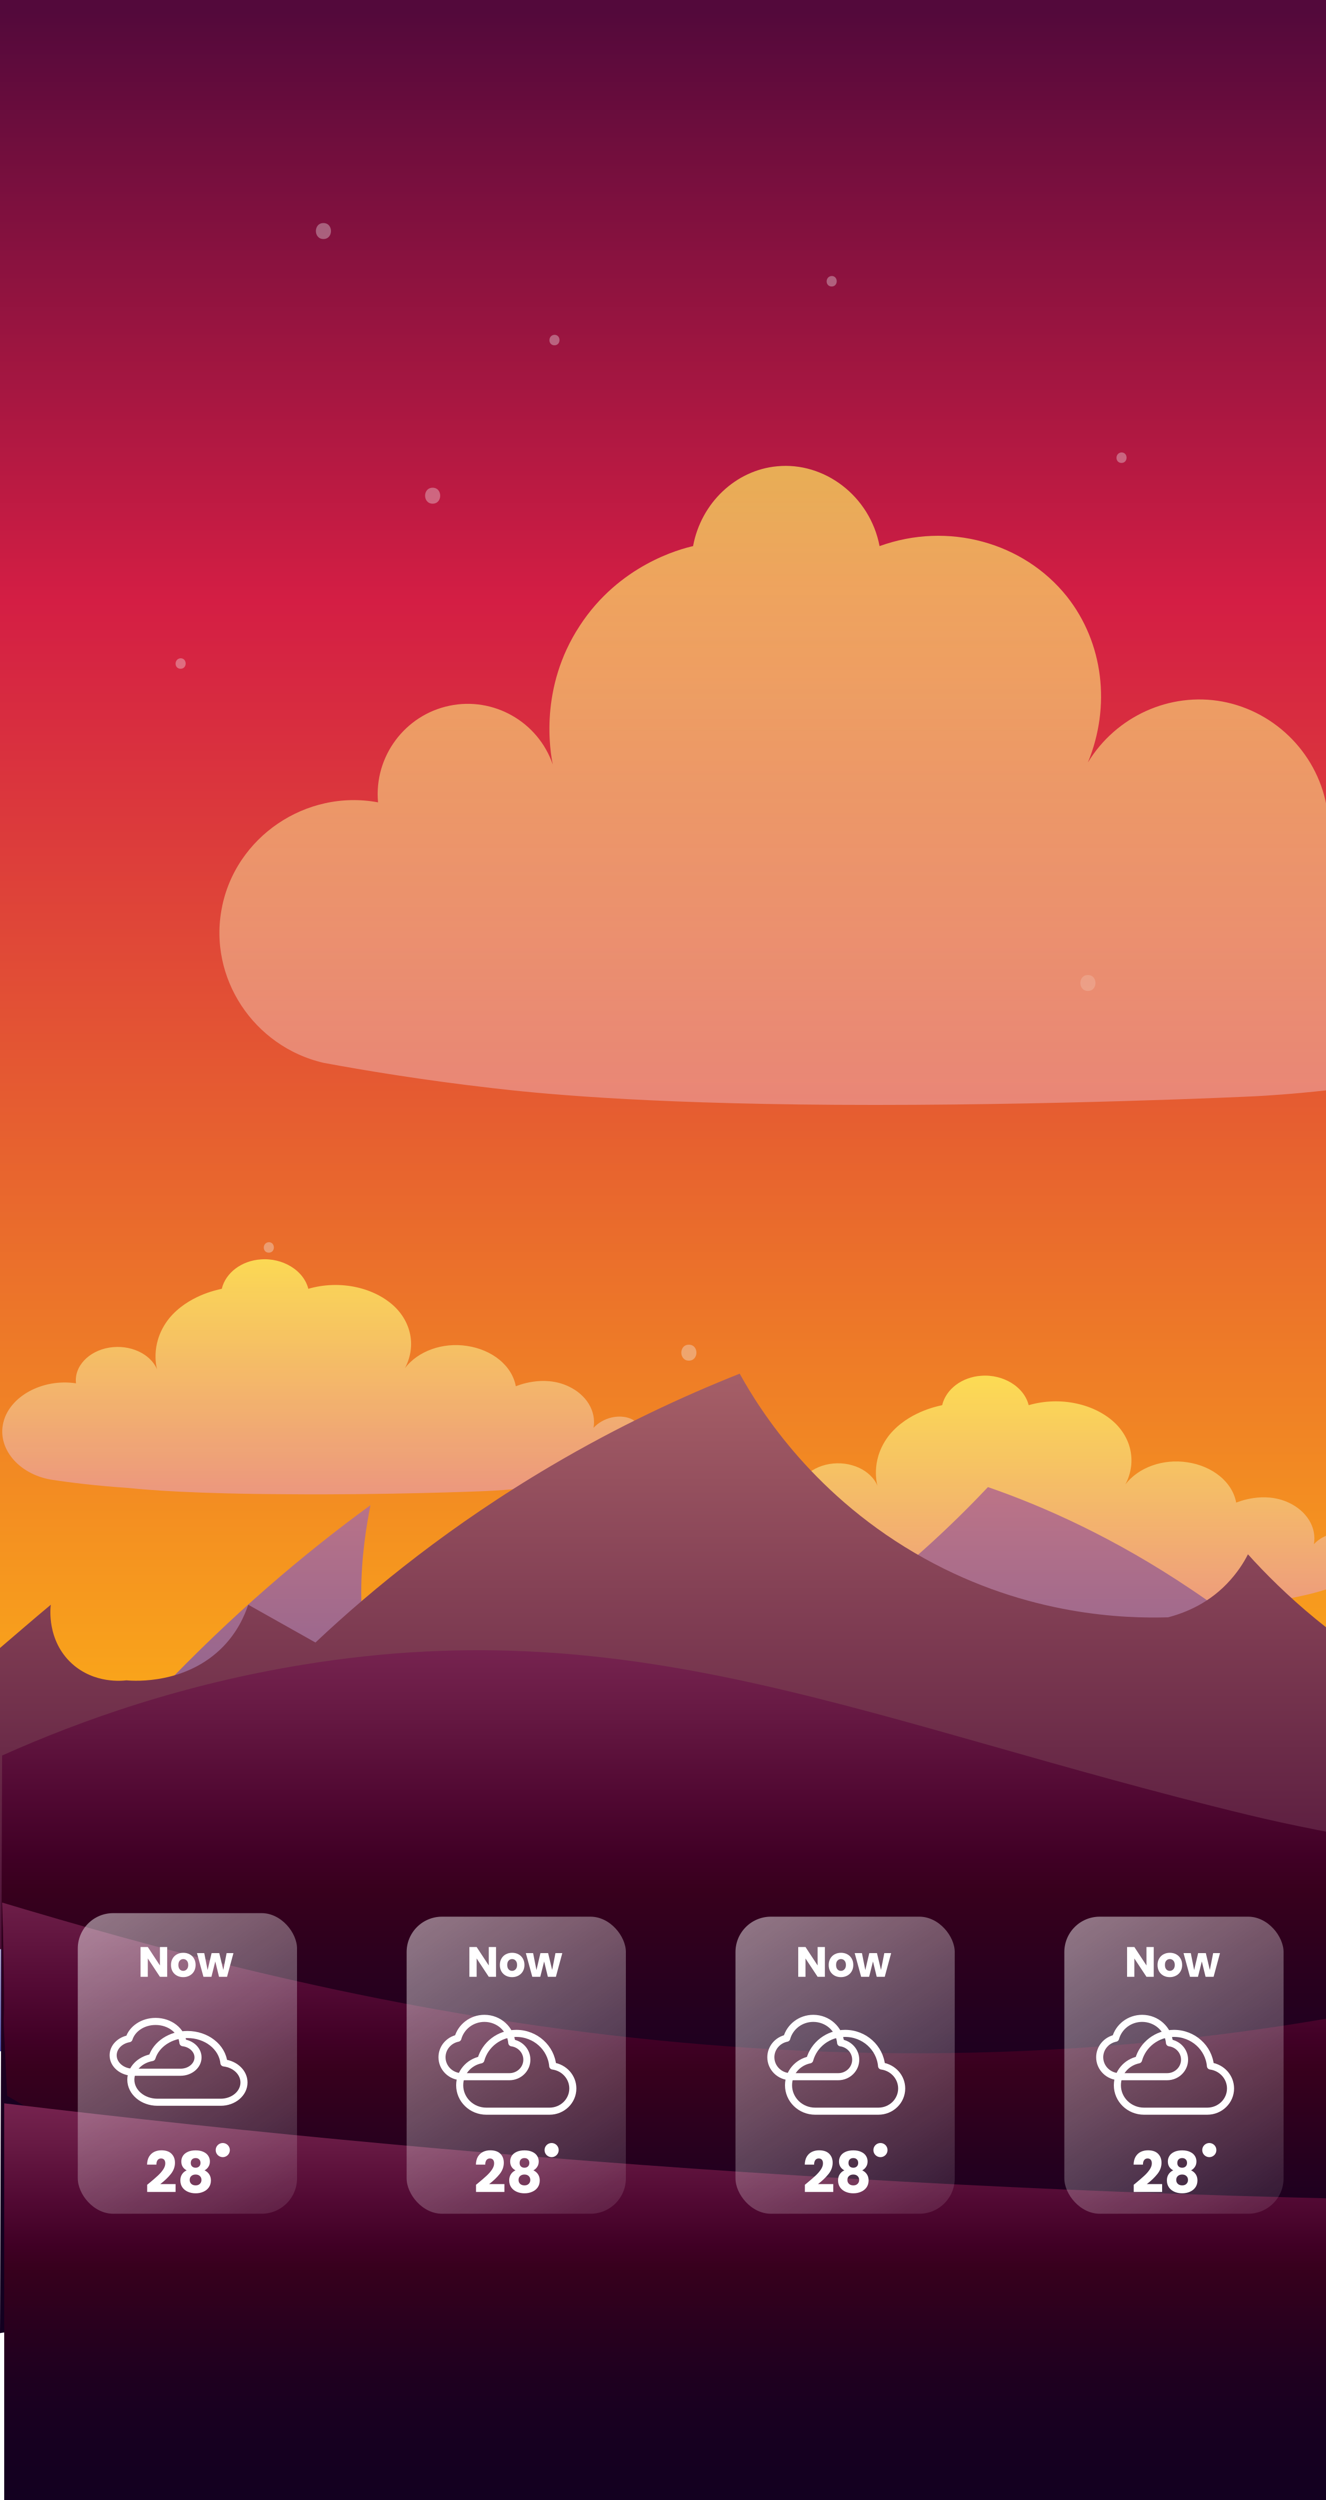 <svg width="375" height="707" viewBox="0 0 375 707" fill="none" xmlns="http://www.w3.org/2000/svg">
<g clip-path="url(#clip0)">
<path d="M940.824 0H0V541.686H940.824V0Z" fill="url(#paint0_linear)"/>
<g opacity="0.59">
<path opacity="0.59" d="M235.206 81.015C237.107 81.015 237.107 78.046 235.206 78.046C233.305 78.164 233.305 81.015 235.206 81.015Z" fill="#F1F2F2"/>
<path opacity="0.59" d="M317.172 130.908C319.072 130.908 319.072 127.938 317.172 127.938C315.271 128.057 315.271 130.908 317.172 130.908Z" fill="#F1F2F2"/>
<path opacity="0.59" d="M76.026 354.234C77.927 354.234 77.927 351.265 76.026 351.265C74.126 351.383 74.126 354.234 76.026 354.234Z" fill="#F1F2F2"/>
<path opacity="0.59" d="M51.08 189.115C52.981 189.115 52.981 186.145 51.08 186.145C49.179 186.264 49.179 189.115 51.08 189.115Z" fill="#F1F2F2"/>
<path opacity="0.59" d="M156.804 97.646C158.705 97.646 158.705 94.676 156.804 94.676C154.903 94.795 154.903 97.646 156.804 97.646Z" fill="#F1F2F2"/>
<path opacity="0.59" d="M91.469 67.592C94.32 67.592 94.32 63.078 91.469 63.078C88.618 63.078 88.618 67.592 91.469 67.592Z" fill="#F1F2F2"/>
<path opacity="0.59" d="M122.355 142.43C125.206 142.43 125.206 137.916 122.355 137.916C119.504 137.916 119.504 142.43 122.355 142.43Z" fill="#F1F2F2"/>
<path opacity="0.59" d="M194.817 384.764C197.668 384.764 197.668 380.25 194.817 380.25C191.966 380.25 191.966 384.764 194.817 384.764Z" fill="#F1F2F2"/>
<path opacity="0.59" d="M307.668 280.228C310.519 280.228 310.519 275.714 307.668 275.714C304.817 275.714 304.817 280.228 307.668 280.228Z" fill="#F1F2F2"/>
</g>
<path opacity="0.68" d="M91.469 300.541C71.631 295.908 58.92 276.426 62.722 256.826C66.523 236.75 86.48 223.089 106.912 226.89C105.724 213.942 114.514 202.182 127.106 199.569C139.579 196.955 152.171 204.083 156.329 216.199C155.616 212.636 152.409 194.579 163.931 176.998C175.098 159.774 192.322 155.26 196.005 154.428C198.262 142.193 208.122 132.927 219.763 131.858C233.068 130.551 246.016 140.173 248.748 154.428C268.111 147.419 289.493 153.359 301.729 168.683C312.064 181.75 314.202 199.687 307.668 215.605C315.627 202.538 330.833 195.648 345.681 198.381C361.005 201.232 373.122 213.705 375.379 229.266C376.092 228.91 392.01 220.238 407.453 229.266C418.381 235.681 424.559 248.392 422.895 261.34C428.716 253.381 438.576 250.767 445.466 254.212C452.474 257.776 455.444 268.824 453.306 276.545C444.753 306.48 353.997 310.044 353.997 310.044C353.997 310.044 296.502 312.776 236.394 312.42C179.612 312.064 151.221 309.094 138.985 307.668C119.385 305.411 102.992 302.679 91.469 300.541Z" fill="url(#paint1_linear)"/>
<path opacity="0.79" d="M217.981 451.286C208.834 449.623 202.895 442.377 204.677 435.131C206.459 427.766 215.724 422.658 225.227 424.083C224.634 419.332 228.791 414.936 234.612 413.986C240.433 413.036 246.253 415.649 248.154 420.163C247.798 418.857 246.372 412.204 251.599 405.671C256.826 399.375 264.785 397.712 266.448 397.355C267.517 392.841 272.031 389.396 277.495 389.04C283.673 388.565 289.612 392.129 290.919 397.355C299.947 394.742 309.807 396.999 315.509 402.582C320.26 407.334 321.329 413.986 318.241 419.807C321.923 414.936 328.932 412.442 335.822 413.511C342.949 414.58 348.532 419.094 349.601 424.915C349.958 424.796 357.323 421.589 364.45 424.915C369.558 427.291 372.409 431.924 371.578 436.675C374.31 433.705 378.824 432.755 382.031 434.062C385.239 435.368 386.664 439.407 385.595 442.258C381.675 453.306 339.623 454.613 339.623 454.613C339.623 454.613 312.895 455.682 285.098 455.444C258.727 455.325 245.541 454.256 239.958 453.662C230.929 453.068 223.327 451.999 217.981 451.286Z" fill="url(#paint2_linear)"/>
<path opacity="0.79" d="M14.255 418.381C5.108 416.718 -0.832 409.472 0.95 402.226C2.732 394.861 11.998 389.753 21.501 391.178C20.907 386.427 25.065 382.031 30.886 381.081C36.706 380.131 42.527 382.744 44.428 387.258C44.071 385.951 42.646 379.299 47.873 372.766C53.099 366.47 61.059 364.807 62.722 364.45C63.791 359.936 68.305 356.491 73.769 356.135C79.946 355.66 85.886 359.224 87.192 364.45C96.221 361.837 106.08 364.094 111.782 369.677C116.534 374.429 117.603 381.081 114.514 386.902C118.197 382.031 125.206 379.537 132.095 380.606C139.223 381.675 144.806 386.189 145.875 392.01C146.232 391.891 153.597 388.684 160.724 392.01C165.832 394.386 168.683 399.018 167.851 403.77C170.584 400.8 175.098 399.85 178.305 401.157C181.512 402.463 182.938 406.502 181.869 409.353C177.949 420.401 135.897 421.707 135.897 421.707C135.897 421.707 109.169 422.777 81.372 422.539C55 422.42 41.814 421.351 36.231 420.757C27.203 420.163 19.601 419.213 14.255 418.381Z" fill="url(#paint3_linear)"/>
<path d="M940.824 450.93C936.547 445.822 932.271 440.833 928.113 435.725C928.232 436.913 929.301 450.217 922.055 459.602C915.521 468.036 907.325 466.61 906.137 466.373C903.642 466.61 888.674 467.917 877.983 452.712C873.826 446.772 871.687 440.239 870.618 435.725L851.018 451.049C833.912 428.716 811.223 403.176 782.594 379.537C762.875 363.381 744.225 351.265 727.594 342.118C721.654 357.204 705.618 392.485 673.901 416.956C643.728 440.239 615.455 441.308 603.101 440.833C599.419 439.526 592.291 436.2 585.995 427.172C583.026 423.014 581.125 418.738 579.937 415.293C569.959 430.617 553.684 452.118 529.807 469.699C501.297 490.844 439.645 501.891 432.042 493.576C421.826 482.172 422.183 464.829 422.301 462.928C412.561 474.807 402.701 486.805 392.96 498.684C379.062 483.122 360.411 465.185 336.772 449.386C315.39 435.012 295.552 426.103 279.396 420.52C265.379 435.368 222.258 478.371 170.702 486.924C147.301 490.844 120.692 499.397 108.456 478.371C98.834 462.096 102.517 436.913 104.774 425.628C85.886 439.407 65.573 456.632 44.903 478.371C38.488 485.142 32.311 492.032 26.609 498.803C19.601 496.665 0.475 483.716 0.475 483.716L0 580.056C0 580.056 624.365 576.73 940.824 575.067" fill="url(#paint4_linear)"/>
<path d="M0 466.016C4.752 461.978 9.503 457.82 14.374 453.781C14.255 454.613 13.186 463.878 20.313 470.412C26.728 476.233 34.687 475.282 35.756 475.163C38.251 475.401 52.743 476.233 63.078 465.66C67.117 461.502 69.136 456.988 70.205 453.781C76.501 457.345 82.916 460.908 89.212 464.472C105.843 448.792 127.938 430.973 155.735 414.58C174.86 403.295 193.035 394.861 209.191 388.446C215.011 399.018 230.573 423.608 261.459 440.714C290.8 456.988 318.241 457.701 330.357 457.345C333.921 456.394 340.93 454.137 346.988 447.841C349.839 444.872 351.74 441.902 352.928 439.526C362.55 450.217 378.468 465.185 401.632 477.539C429.31 492.269 489.3 500.109 496.665 494.17C506.524 486.211 506.168 474.094 506.168 472.788L534.678 497.734C548.22 486.924 566.395 474.332 589.321 463.284C610.11 453.187 629.354 447.01 645.153 443.09C658.814 453.425 700.747 483.479 750.877 489.418C773.685 492.15 799.462 498.209 811.46 483.479C820.726 472.075 817.162 454.613 815.024 446.654C833.437 456.276 853.156 468.274 873.232 483.479C879.527 488.23 885.467 492.982 891.05 497.734C897.94 496.189 907.087 493.338 916.471 487.161C926.45 480.628 940.824 475.045 940.942 474.807V554.753L0 551.19" fill="url(#paint5_linear)"/>
<path d="M0.594 496.427C23.402 486.211 52.03 476.232 85.529 470.768C181.156 455.088 246.491 487.399 352.809 513.176C403.057 525.293 471.837 531.945 609.397 545.25C755.51 559.386 940.824 569.721 940.824 569.721V615.337C940.824 615.337 15.086 655.963 0 659.764L0.594 496.427Z" fill="url(#paint6_linear)"/>
<path d="M0.594 538.004C83.629 562.831 227.722 601.676 397.355 566.632C415.293 562.95 409.116 563.544 441.308 555.941C597.518 518.878 940.824 531.827 940.824 531.827C940.824 531.827 940.824 646.46 940.824 645.628C940.824 644.797 302.56 769.052 2.019 592.648C0.119 553.209 1.782 588.846 0.832 545.25C0.713 542.993 0.713 540.617 0.594 538.004Z" fill="url(#paint7_linear)"/>
<path d="M940.824 594.786C802.313 611.417 646.103 622.702 474.926 622.82C300.66 622.939 141.717 611.654 1.188 594.786V727.119H940.824V594.786Z" fill="url(#paint8_linear)"/>
<g filter="url(#filter0_b)">
<rect x="115" y="542" width="62" height="84" rx="10" fill="white" fill-opacity="0.1"/>
<rect x="115" y="542" width="62" height="84" rx="10" fill="url(#paint9_linear)"/>
<path d="M130.647 587.25C127.528 587.25 125 584.788 125 581.75C125 579.097 126.929 576.882 129.495 576.364C130.378 573.132 133.403 570.75 137 570.75C141.066 570.75 144.402 573.794 144.737 577.67C147.145 577.992 149 580.004 149 582.438C149 585.095 146.788 587.25 144.059 587.25H130.647Z" stroke="white" stroke-width="2" stroke-linecap="round" stroke-linejoin="round"/>
<path d="M137.529 597C133.371 597 130 593.717 130 589.667C130 586.129 132.572 583.177 135.994 582.486C137.17 578.176 141.204 575 146 575C151.421 575 155.87 579.059 156.316 584.227C159.527 584.656 162 587.338 162 590.583C162 594.127 159.05 597 155.412 597H137.529Z" stroke="white" stroke-width="2" stroke-linecap="round" stroke-linejoin="round"/>
<path d="M140.28 559H138.228L134.796 553.804V559H132.744V550.576H134.796L138.228 555.796V550.576H140.28V559ZM144.815 559.096C144.159 559.096 143.567 558.956 143.039 558.676C142.519 558.396 142.107 557.996 141.803 557.476C141.507 556.956 141.359 556.348 141.359 555.652C141.359 554.964 141.511 554.36 141.815 553.84C142.119 553.312 142.535 552.908 143.063 552.628C143.591 552.348 144.183 552.208 144.839 552.208C145.495 552.208 146.087 552.348 146.615 552.628C147.143 552.908 147.559 553.312 147.863 553.84C148.167 554.36 148.319 554.964 148.319 555.652C148.319 556.34 148.163 556.948 147.851 557.476C147.547 557.996 147.127 558.396 146.591 558.676C146.063 558.956 145.471 559.096 144.815 559.096ZM144.815 557.32C145.207 557.32 145.539 557.176 145.811 556.888C146.091 556.6 146.231 556.188 146.231 555.652C146.231 555.116 146.095 554.704 145.823 554.416C145.559 554.128 145.231 553.984 144.839 553.984C144.439 553.984 144.107 554.128 143.843 554.416C143.579 554.696 143.447 555.108 143.447 555.652C143.447 556.188 143.575 556.6 143.831 556.888C144.095 557.176 144.423 557.32 144.815 557.32ZM159.02 552.304L157.208 559H154.94L153.884 554.656L152.792 559H150.536L148.712 552.304H150.764L151.712 557.092L152.84 552.304H155.012L156.152 557.068L157.088 552.304H159.02Z" fill="white"/>
<path d="M134.624 617.808C134.987 617.52 135.152 617.387 135.12 617.408C136.165 616.544 136.987 615.835 137.584 615.28C138.192 614.725 138.704 614.144 139.12 613.536C139.536 612.928 139.744 612.336 139.744 611.76C139.744 611.323 139.643 610.981 139.44 610.736C139.237 610.491 138.933 610.368 138.528 610.368C138.123 610.368 137.803 610.523 137.568 610.832C137.344 611.131 137.232 611.557 137.232 612.112H134.592C134.613 611.205 134.805 610.448 135.168 609.84C135.541 609.232 136.027 608.784 136.624 608.496C137.232 608.208 137.904 608.064 138.64 608.064C139.909 608.064 140.864 608.389 141.504 609.04C142.155 609.691 142.48 610.539 142.48 611.584C142.48 612.725 142.091 613.787 141.312 614.768C140.533 615.739 139.541 616.688 138.336 617.616H142.656V619.84H134.624V617.808ZM145.781 613.728C144.778 613.195 144.277 612.357 144.277 611.216C144.277 610.64 144.426 610.117 144.725 609.648C145.023 609.168 145.477 608.789 146.085 608.512C146.693 608.224 147.439 608.08 148.325 608.08C149.21 608.08 149.951 608.224 150.549 608.512C151.157 608.789 151.61 609.168 151.909 609.648C152.207 610.117 152.357 610.64 152.357 611.216C152.357 611.792 152.218 612.293 151.941 612.72C151.674 613.147 151.311 613.483 150.853 613.728C151.429 614.005 151.871 614.389 152.181 614.88C152.49 615.36 152.645 615.925 152.645 616.576C152.645 617.333 152.453 617.989 152.069 618.544C151.685 619.088 151.162 619.504 150.501 619.792C149.85 620.08 149.125 620.224 148.325 620.224C147.525 620.224 146.794 620.08 146.133 619.792C145.482 619.504 144.965 619.088 144.581 618.544C144.197 617.989 144.005 617.333 144.005 616.576C144.005 615.915 144.159 615.344 144.469 614.864C144.778 614.373 145.215 613.995 145.781 613.728ZM149.701 611.632C149.701 611.195 149.573 610.859 149.317 610.624C149.071 610.379 148.741 610.256 148.325 610.256C147.909 610.256 147.573 610.379 147.317 610.624C147.071 610.869 146.949 611.211 146.949 611.648C146.949 612.064 147.077 612.395 147.333 612.64C147.589 612.875 147.919 612.992 148.325 612.992C148.73 612.992 149.061 612.869 149.317 612.624C149.573 612.379 149.701 612.048 149.701 611.632ZM148.325 614.912C147.823 614.912 147.418 615.051 147.109 615.328C146.799 615.595 146.645 615.968 146.645 616.448C146.645 616.896 146.794 617.264 147.093 617.552C147.402 617.84 147.813 617.984 148.325 617.984C148.837 617.984 149.237 617.84 149.525 617.552C149.823 617.264 149.973 616.896 149.973 616.448C149.973 615.979 149.818 615.605 149.509 615.328C149.21 615.051 148.815 614.912 148.325 614.912Z" fill="white"/>
<circle cx="156" cy="608" r="1.5" fill="white" stroke="white"/>
</g>
<g filter="url(#filter1_b)">
<rect x="208" y="542" width="62" height="84" rx="10" fill="white" fill-opacity="0.1"/>
<rect x="208" y="542" width="62" height="84" rx="10" fill="url(#paint10_linear)"/>
<path d="M223.647 587.25C220.528 587.25 218 584.788 218 581.75C218 579.097 219.929 576.882 222.495 576.364C223.378 573.132 226.403 570.75 230 570.75C234.066 570.75 237.402 573.794 237.737 577.67C240.145 577.992 242 580.004 242 582.438C242 585.095 239.788 587.25 237.059 587.25H223.647Z" stroke="white" stroke-width="2" stroke-linecap="round" stroke-linejoin="round"/>
<path d="M230.529 597C226.371 597 223 593.717 223 589.667C223 586.129 225.572 583.177 228.994 582.486C230.17 578.176 234.204 575 239 575C244.421 575 248.87 579.059 249.316 584.227C252.527 584.656 255 587.338 255 590.583C255 594.127 252.05 597 248.412 597H230.529Z" stroke="white" stroke-width="2" stroke-linecap="round" stroke-linejoin="round"/>
<path d="M233.28 559H231.228L227.796 553.804V559H225.744V550.576H227.796L231.228 555.796V550.576H233.28V559ZM237.815 559.096C237.159 559.096 236.567 558.956 236.039 558.676C235.519 558.396 235.107 557.996 234.803 557.476C234.507 556.956 234.359 556.348 234.359 555.652C234.359 554.964 234.511 554.36 234.815 553.84C235.119 553.312 235.535 552.908 236.063 552.628C236.591 552.348 237.183 552.208 237.839 552.208C238.495 552.208 239.087 552.348 239.615 552.628C240.143 552.908 240.559 553.312 240.863 553.84C241.167 554.36 241.319 554.964 241.319 555.652C241.319 556.34 241.163 556.948 240.851 557.476C240.547 557.996 240.127 558.396 239.591 558.676C239.063 558.956 238.471 559.096 237.815 559.096ZM237.815 557.32C238.207 557.32 238.539 557.176 238.811 556.888C239.091 556.6 239.231 556.188 239.231 555.652C239.231 555.116 239.095 554.704 238.823 554.416C238.559 554.128 238.231 553.984 237.839 553.984C237.439 553.984 237.107 554.128 236.843 554.416C236.579 554.696 236.447 555.108 236.447 555.652C236.447 556.188 236.575 556.6 236.831 556.888C237.095 557.176 237.423 557.32 237.815 557.32ZM252.02 552.304L250.208 559H247.94L246.884 554.656L245.792 559H243.536L241.712 552.304H243.764L244.712 557.092L245.84 552.304H248.012L249.152 557.068L250.088 552.304H252.02Z" fill="white"/>
<path d="M227.624 617.808C227.987 617.52 228.152 617.387 228.12 617.408C229.165 616.544 229.987 615.835 230.584 615.28C231.192 614.725 231.704 614.144 232.12 613.536C232.536 612.928 232.744 612.336 232.744 611.76C232.744 611.323 232.643 610.981 232.44 610.736C232.237 610.491 231.933 610.368 231.528 610.368C231.123 610.368 230.803 610.523 230.568 610.832C230.344 611.131 230.232 611.557 230.232 612.112H227.592C227.613 611.205 227.805 610.448 228.168 609.84C228.541 609.232 229.027 608.784 229.624 608.496C230.232 608.208 230.904 608.064 231.64 608.064C232.909 608.064 233.864 608.389 234.504 609.04C235.155 609.691 235.48 610.539 235.48 611.584C235.48 612.725 235.091 613.787 234.312 614.768C233.533 615.739 232.541 616.688 231.336 617.616H235.656V619.84H227.624V617.808ZM238.781 613.728C237.778 613.195 237.277 612.357 237.277 611.216C237.277 610.64 237.426 610.117 237.725 609.648C238.023 609.168 238.477 608.789 239.085 608.512C239.693 608.224 240.439 608.08 241.325 608.08C242.21 608.08 242.951 608.224 243.549 608.512C244.157 608.789 244.61 609.168 244.909 609.648C245.207 610.117 245.357 610.64 245.357 611.216C245.357 611.792 245.218 612.293 244.941 612.72C244.674 613.147 244.311 613.483 243.853 613.728C244.429 614.005 244.871 614.389 245.181 614.88C245.49 615.36 245.645 615.925 245.645 616.576C245.645 617.333 245.453 617.989 245.069 618.544C244.685 619.088 244.162 619.504 243.501 619.792C242.85 620.08 242.125 620.224 241.325 620.224C240.525 620.224 239.794 620.08 239.133 619.792C238.482 619.504 237.965 619.088 237.581 618.544C237.197 617.989 237.005 617.333 237.005 616.576C237.005 615.915 237.159 615.344 237.469 614.864C237.778 614.373 238.215 613.995 238.781 613.728ZM242.701 611.632C242.701 611.195 242.573 610.859 242.317 610.624C242.071 610.379 241.741 610.256 241.325 610.256C240.909 610.256 240.573 610.379 240.317 610.624C240.071 610.869 239.949 611.211 239.949 611.648C239.949 612.064 240.077 612.395 240.333 612.64C240.589 612.875 240.919 612.992 241.325 612.992C241.73 612.992 242.061 612.869 242.317 612.624C242.573 612.379 242.701 612.048 242.701 611.632ZM241.325 614.912C240.823 614.912 240.418 615.051 240.109 615.328C239.799 615.595 239.645 615.968 239.645 616.448C239.645 616.896 239.794 617.264 240.093 617.552C240.402 617.84 240.813 617.984 241.325 617.984C241.837 617.984 242.237 617.84 242.525 617.552C242.823 617.264 242.973 616.896 242.973 616.448C242.973 615.979 242.818 615.605 242.509 615.328C242.21 615.051 241.815 614.912 241.325 614.912Z" fill="white"/>
<circle cx="249" cy="608" r="1.5" fill="white" stroke="white"/>
</g>
<g filter="url(#filter2_b)">
<rect x="301" y="542" width="62" height="84" rx="10" fill="white" fill-opacity="0.1"/>
<rect x="301" y="542" width="62" height="84" rx="10" fill="url(#paint11_linear)"/>
<path d="M316.647 587.25C313.528 587.25 311 584.788 311 581.75C311 579.097 312.929 576.882 315.495 576.364C316.378 573.132 319.403 570.75 323 570.75C327.066 570.75 330.402 573.794 330.737 577.67C333.145 577.992 335 580.004 335 582.438C335 585.095 332.788 587.25 330.059 587.25H316.647Z" stroke="white" stroke-width="2" stroke-linecap="round" stroke-linejoin="round"/>
<path d="M323.529 597C319.371 597 316 593.717 316 589.667C316 586.129 318.572 583.177 321.994 582.486C323.17 578.176 327.204 575 332 575C337.421 575 341.87 579.059 342.316 584.227C345.527 584.656 348 587.338 348 590.583C348 594.127 345.05 597 341.412 597H323.529Z" stroke="white" stroke-width="2" stroke-linecap="round" stroke-linejoin="round"/>
<path d="M326.28 559H324.228L320.796 553.804V559H318.744V550.576H320.796L324.228 555.796V550.576H326.28V559ZM330.815 559.096C330.159 559.096 329.567 558.956 329.039 558.676C328.519 558.396 328.107 557.996 327.803 557.476C327.507 556.956 327.359 556.348 327.359 555.652C327.359 554.964 327.511 554.36 327.815 553.84C328.119 553.312 328.535 552.908 329.063 552.628C329.591 552.348 330.183 552.208 330.839 552.208C331.495 552.208 332.087 552.348 332.615 552.628C333.143 552.908 333.559 553.312 333.863 553.84C334.167 554.36 334.319 554.964 334.319 555.652C334.319 556.34 334.163 556.948 333.851 557.476C333.547 557.996 333.127 558.396 332.591 558.676C332.063 558.956 331.471 559.096 330.815 559.096ZM330.815 557.32C331.207 557.32 331.539 557.176 331.811 556.888C332.091 556.6 332.231 556.188 332.231 555.652C332.231 555.116 332.095 554.704 331.823 554.416C331.559 554.128 331.231 553.984 330.839 553.984C330.439 553.984 330.107 554.128 329.843 554.416C329.579 554.696 329.447 555.108 329.447 555.652C329.447 556.188 329.575 556.6 329.831 556.888C330.095 557.176 330.423 557.32 330.815 557.32ZM345.02 552.304L343.208 559H340.94L339.884 554.656L338.792 559H336.536L334.712 552.304H336.764L337.712 557.092L338.84 552.304H341.012L342.152 557.068L343.088 552.304H345.02Z" fill="white"/>
<path d="M320.624 617.808C320.987 617.52 321.152 617.387 321.12 617.408C322.165 616.544 322.987 615.835 323.584 615.28C324.192 614.725 324.704 614.144 325.12 613.536C325.536 612.928 325.744 612.336 325.744 611.76C325.744 611.323 325.643 610.981 325.44 610.736C325.237 610.491 324.933 610.368 324.528 610.368C324.123 610.368 323.803 610.523 323.568 610.832C323.344 611.131 323.232 611.557 323.232 612.112H320.592C320.613 611.205 320.805 610.448 321.168 609.84C321.541 609.232 322.027 608.784 322.624 608.496C323.232 608.208 323.904 608.064 324.64 608.064C325.909 608.064 326.864 608.389 327.504 609.04C328.155 609.691 328.48 610.539 328.48 611.584C328.48 612.725 328.091 613.787 327.312 614.768C326.533 615.739 325.541 616.688 324.336 617.616H328.656V619.84H320.624V617.808ZM331.781 613.728C330.778 613.195 330.277 612.357 330.277 611.216C330.277 610.64 330.426 610.117 330.725 609.648C331.023 609.168 331.477 608.789 332.085 608.512C332.693 608.224 333.439 608.08 334.325 608.08C335.21 608.08 335.951 608.224 336.549 608.512C337.157 608.789 337.61 609.168 337.909 609.648C338.207 610.117 338.357 610.64 338.357 611.216C338.357 611.792 338.218 612.293 337.941 612.72C337.674 613.147 337.311 613.483 336.853 613.728C337.429 614.005 337.871 614.389 338.181 614.88C338.49 615.36 338.645 615.925 338.645 616.576C338.645 617.333 338.453 617.989 338.069 618.544C337.685 619.088 337.162 619.504 336.501 619.792C335.85 620.08 335.125 620.224 334.325 620.224C333.525 620.224 332.794 620.08 332.133 619.792C331.482 619.504 330.965 619.088 330.581 618.544C330.197 617.989 330.005 617.333 330.005 616.576C330.005 615.915 330.159 615.344 330.469 614.864C330.778 614.373 331.215 613.995 331.781 613.728ZM335.701 611.632C335.701 611.195 335.573 610.859 335.317 610.624C335.071 610.379 334.741 610.256 334.325 610.256C333.909 610.256 333.573 610.379 333.317 610.624C333.071 610.869 332.949 611.211 332.949 611.648C332.949 612.064 333.077 612.395 333.333 612.64C333.589 612.875 333.919 612.992 334.325 612.992C334.73 612.992 335.061 612.869 335.317 612.624C335.573 612.379 335.701 612.048 335.701 611.632ZM334.325 614.912C333.823 614.912 333.418 615.051 333.109 615.328C332.799 615.595 332.645 615.968 332.645 616.448C332.645 616.896 332.794 617.264 333.093 617.552C333.402 617.84 333.813 617.984 334.325 617.984C334.837 617.984 335.237 617.84 335.525 617.552C335.823 617.264 335.973 616.896 335.973 616.448C335.973 615.979 335.818 615.605 335.509 615.328C335.21 615.051 334.815 614.912 334.325 614.912Z" fill="white"/>
<circle cx="342" cy="608" r="1.5" fill="white" stroke="white"/>
</g>
<g filter="url(#filter3_b)">
<rect x="22" y="541" width="62" height="85" rx="10" fill="white" fill-opacity="0.1"/>
<rect x="22" y="541" width="62" height="85" rx="10" fill="url(#paint12_linear)"/>
<path d="M37.647 585.985C34.528 585.985 32 583.841 32 581.196C32 578.886 33.929 576.958 36.495 576.507C37.378 573.692 40.403 571.619 44 571.619C48.066 571.619 51.402 574.269 51.737 577.644C54.145 577.924 56 579.676 56 581.795C56 584.109 53.788 585.985 51.059 585.985H37.647Z" stroke="white" stroke-width="2" stroke-linecap="round" stroke-linejoin="round"/>
<path d="M44.529 594.474C40.371 594.474 37 591.616 37 588.089C37 585.009 39.572 582.438 42.994 581.837C44.17 578.084 48.204 575.319 53 575.319C58.422 575.319 62.87 578.853 63.316 583.353C66.527 583.726 69 586.062 69 588.887C69 591.973 66.05 594.474 62.412 594.474H44.529Z" stroke="white" stroke-width="2" stroke-linecap="round" stroke-linejoin="round"/>
<path d="M47.28 559H45.228L41.796 553.804V559H39.744V550.576H41.796L45.228 555.796V550.576H47.28V559ZM51.815 559.096C51.159 559.096 50.567 558.956 50.039 558.676C49.519 558.396 49.107 557.996 48.803 557.476C48.507 556.956 48.359 556.348 48.359 555.652C48.359 554.964 48.511 554.36 48.815 553.84C49.119 553.312 49.535 552.908 50.063 552.628C50.591 552.348 51.183 552.208 51.839 552.208C52.495 552.208 53.087 552.348 53.615 552.628C54.143 552.908 54.559 553.312 54.863 553.84C55.167 554.36 55.319 554.964 55.319 555.652C55.319 556.34 55.163 556.948 54.851 557.476C54.547 557.996 54.127 558.396 53.591 558.676C53.063 558.956 52.471 559.096 51.815 559.096ZM51.815 557.32C52.207 557.32 52.539 557.176 52.811 556.888C53.091 556.6 53.231 556.188 53.231 555.652C53.231 555.116 53.095 554.704 52.823 554.416C52.559 554.128 52.231 553.984 51.839 553.984C51.439 553.984 51.107 554.128 50.843 554.416C50.579 554.696 50.447 555.108 50.447 555.652C50.447 556.188 50.575 556.6 50.831 556.888C51.095 557.176 51.423 557.32 51.815 557.32ZM66.02 552.304L64.208 559H61.94L60.884 554.656L59.792 559H57.536L55.712 552.304H57.764L58.712 557.092L59.84 552.304H62.012L63.152 557.068L64.088 552.304H66.02Z" fill="white"/>
<path d="M41.624 617.808C41.987 617.52 42.152 617.387 42.12 617.408C43.165 616.544 43.987 615.835 44.584 615.28C45.192 614.725 45.704 614.144 46.12 613.536C46.536 612.928 46.744 612.336 46.744 611.76C46.744 611.323 46.643 610.981 46.44 610.736C46.237 610.491 45.933 610.368 45.528 610.368C45.123 610.368 44.803 610.523 44.568 610.832C44.344 611.131 44.232 611.557 44.232 612.112H41.592C41.613 611.205 41.805 610.448 42.168 609.84C42.541 609.232 43.027 608.784 43.624 608.496C44.232 608.208 44.904 608.064 45.64 608.064C46.909 608.064 47.864 608.389 48.504 609.04C49.155 609.691 49.48 610.539 49.48 611.584C49.48 612.725 49.091 613.787 48.312 614.768C47.533 615.739 46.541 616.688 45.336 617.616H49.656V619.84H41.624V617.808ZM52.781 613.728C51.778 613.195 51.277 612.357 51.277 611.216C51.277 610.64 51.426 610.117 51.725 609.648C52.023 609.168 52.477 608.789 53.085 608.512C53.693 608.224 54.439 608.08 55.325 608.08C56.21 608.08 56.951 608.224 57.549 608.512C58.157 608.789 58.61 609.168 58.909 609.648C59.207 610.117 59.357 610.64 59.357 611.216C59.357 611.792 59.218 612.293 58.941 612.72C58.674 613.147 58.311 613.483 57.853 613.728C58.429 614.005 58.871 614.389 59.181 614.88C59.49 615.36 59.645 615.925 59.645 616.576C59.645 617.333 59.453 617.989 59.069 618.544C58.685 619.088 58.162 619.504 57.501 619.792C56.85 620.08 56.125 620.224 55.325 620.224C54.525 620.224 53.794 620.08 53.133 619.792C52.482 619.504 51.965 619.088 51.581 618.544C51.197 617.989 51.005 617.333 51.005 616.576C51.005 615.915 51.159 615.344 51.469 614.864C51.778 614.373 52.215 613.995 52.781 613.728ZM56.701 611.632C56.701 611.195 56.573 610.859 56.317 610.624C56.071 610.379 55.741 610.256 55.325 610.256C54.909 610.256 54.573 610.379 54.317 610.624C54.071 610.869 53.949 611.211 53.949 611.648C53.949 612.064 54.077 612.395 54.333 612.64C54.589 612.875 54.919 612.992 55.325 612.992C55.73 612.992 56.061 612.869 56.317 612.624C56.573 612.379 56.701 612.048 56.701 611.632ZM55.325 614.912C54.823 614.912 54.418 615.051 54.109 615.328C53.799 615.595 53.645 615.968 53.645 616.448C53.645 616.896 53.794 617.264 54.093 617.552C54.402 617.84 54.813 617.984 55.325 617.984C55.837 617.984 56.237 617.84 56.525 617.552C56.823 617.264 56.973 616.896 56.973 616.448C56.973 615.979 56.818 615.605 56.509 615.328C56.21 615.051 55.815 614.912 55.325 614.912Z" fill="white"/>
<circle cx="63" cy="608" r="1.5" fill="white" stroke="white"/>
</g>
</g>
<defs>
<filter id="filter0_b" x="111" y="538" width="70" height="92" filterUnits="userSpaceOnUse" color-interpolation-filters="sRGB">
<feFlood flood-opacity="0" result="BackgroundImageFix"/>
<feGaussianBlur in="BackgroundImage" stdDeviation="2"/>
<feComposite in2="SourceAlpha" operator="in" result="effect1_backgroundBlur"/>
<feBlend mode="normal" in="SourceGraphic" in2="effect1_backgroundBlur" result="shape"/>
</filter>
<filter id="filter1_b" x="204" y="538" width="70" height="92" filterUnits="userSpaceOnUse" color-interpolation-filters="sRGB">
<feFlood flood-opacity="0" result="BackgroundImageFix"/>
<feGaussianBlur in="BackgroundImage" stdDeviation="2"/>
<feComposite in2="SourceAlpha" operator="in" result="effect1_backgroundBlur"/>
<feBlend mode="normal" in="SourceGraphic" in2="effect1_backgroundBlur" result="shape"/>
</filter>
<filter id="filter2_b" x="297" y="538" width="70" height="92" filterUnits="userSpaceOnUse" color-interpolation-filters="sRGB">
<feFlood flood-opacity="0" result="BackgroundImageFix"/>
<feGaussianBlur in="BackgroundImage" stdDeviation="2"/>
<feComposite in2="SourceAlpha" operator="in" result="effect1_backgroundBlur"/>
<feBlend mode="normal" in="SourceGraphic" in2="effect1_backgroundBlur" result="shape"/>
</filter>
<filter id="filter3_b" x="18" y="537" width="70" height="93" filterUnits="userSpaceOnUse" color-interpolation-filters="sRGB">
<feFlood flood-opacity="0" result="BackgroundImageFix"/>
<feGaussianBlur in="BackgroundImage" stdDeviation="2"/>
<feComposite in2="SourceAlpha" operator="in" result="effect1_backgroundBlur"/>
<feBlend mode="normal" in="SourceGraphic" in2="effect1_backgroundBlur" result="shape"/>
</filter>
<linearGradient id="paint0_linear" x1="470.412" y1="-0.032" x2="470.412" y2="541.651" gradientUnits="userSpaceOnUse">
<stop offset="0.006" stop-color="#53093B"/>
<stop offset="0.314" stop-color="#D41E44"/>
<stop offset="0.888" stop-color="#FAA61A"/>
<stop offset="0.993" stop-color="#FFD800"/>
</linearGradient>
<linearGradient id="paint1_linear" x1="258.014" y1="131.715" x2="258.014" y2="312.42" gradientUnits="userSpaceOnUse">
<stop stop-color="#FFF45F"/>
<stop offset="0.995" stop-color="#EA9A97"/>
</linearGradient>
<linearGradient id="paint2_linear" x1="295.16" y1="389.088" x2="295.16" y2="455.646" gradientUnits="userSpaceOnUse">
<stop stop-color="#FFF45F"/>
<stop offset="0.995" stop-color="#EA9A97"/>
</linearGradient>
<linearGradient id="paint3_linear" x1="91.469" y1="356.254" x2="91.469" y2="422.812" gradientUnits="userSpaceOnUse">
<stop stop-color="#FFF45F"/>
<stop offset="0.995" stop-color="#EA9A97"/>
</linearGradient>
<linearGradient id="paint4_linear" x1="470.364" y1="342.082" x2="470.364" y2="580.115" gradientUnits="userSpaceOnUse">
<stop offset="0.005" stop-color="#F5887B"/>
<stop offset="1" stop-color="#484A9F"/>
</linearGradient>
<linearGradient id="paint5_linear" x1="470.412" y1="388.41" x2="470.412" y2="554.706" gradientUnits="userSpaceOnUse">
<stop stop-color="#A65F67"/>
<stop offset="1" stop-color="#4A0E37"/>
</linearGradient>
<linearGradient id="paint6_linear" x1="470.412" y1="466.646" x2="470.412" y2="659.705" gradientUnits="userSpaceOnUse">
<stop stop-color="#76234F"/>
<stop offset="0.076" stop-color="#691B45"/>
<stop offset="0.207" stop-color="#520933"/>
<stop offset="0.303" stop-color="#400025"/>
<stop offset="0.352" stop-color="#38001D"/>
<stop offset="0.39" stop-color="#33001D"/>
<stop offset="0.477" stop-color="#29001E"/>
<stop offset="0.567" stop-color="#20001F"/>
<stop offset="0.657" stop-color="#190020"/>
<stop offset="0.75" stop-color="#150020"/>
<stop offset="0.849" stop-color="#130020"/>
</linearGradient>
<linearGradient id="paint7_linear" x1="470.721" y1="529.641" x2="470.721" y2="687.3" gradientUnits="userSpaceOnUse">
<stop stop-color="#76234F"/>
<stop offset="0.076" stop-color="#691B45"/>
<stop offset="0.207" stop-color="#520933"/>
<stop offset="0.303" stop-color="#400025"/>
<stop offset="0.352" stop-color="#38001D"/>
<stop offset="0.39" stop-color="#33001D"/>
<stop offset="0.477" stop-color="#29001E"/>
<stop offset="0.567" stop-color="#20001F"/>
<stop offset="0.657" stop-color="#190020"/>
<stop offset="0.75" stop-color="#150020"/>
<stop offset="0.849" stop-color="#130020"/>
</linearGradient>
<linearGradient id="paint8_linear" x1="471.006" y1="594.762" x2="471.006" y2="727.036" gradientUnits="userSpaceOnUse">
<stop stop-color="#76234F"/>
<stop offset="0.076" stop-color="#691B45"/>
<stop offset="0.207" stop-color="#520933"/>
<stop offset="0.303" stop-color="#400025"/>
<stop offset="0.352" stop-color="#38001D"/>
<stop offset="0.39" stop-color="#33001D"/>
<stop offset="0.477" stop-color="#29001E"/>
<stop offset="0.567" stop-color="#20001F"/>
<stop offset="0.657" stop-color="#190020"/>
<stop offset="0.75" stop-color="#150020"/>
<stop offset="0.849" stop-color="#130020"/>
</linearGradient>
<linearGradient id="paint9_linear" x1="115" y1="546" x2="172.5" y2="626" gradientUnits="userSpaceOnUse">
<stop stop-color="white" stop-opacity="0.4"/>
<stop offset="1" stop-color="white" stop-opacity="0"/>
</linearGradient>
<linearGradient id="paint10_linear" x1="208" y1="546" x2="265.5" y2="626" gradientUnits="userSpaceOnUse">
<stop stop-color="white" stop-opacity="0.4"/>
<stop offset="1" stop-color="white" stop-opacity="0"/>
</linearGradient>
<linearGradient id="paint11_linear" x1="301" y1="546" x2="358.5" y2="626" gradientUnits="userSpaceOnUse">
<stop stop-color="white" stop-opacity="0.4"/>
<stop offset="1" stop-color="white" stop-opacity="0"/>
</linearGradient>
<linearGradient id="paint12_linear" x1="22" y1="545.048" x2="80.401" y2="625.345" gradientUnits="userSpaceOnUse">
<stop stop-color="white" stop-opacity="0.4"/>
<stop offset="1" stop-color="white" stop-opacity="0"/>
</linearGradient>
<clipPath id="clip0">
<rect width="940.824" height="727" fill="white"/>
</clipPath>
</defs>
</svg>
